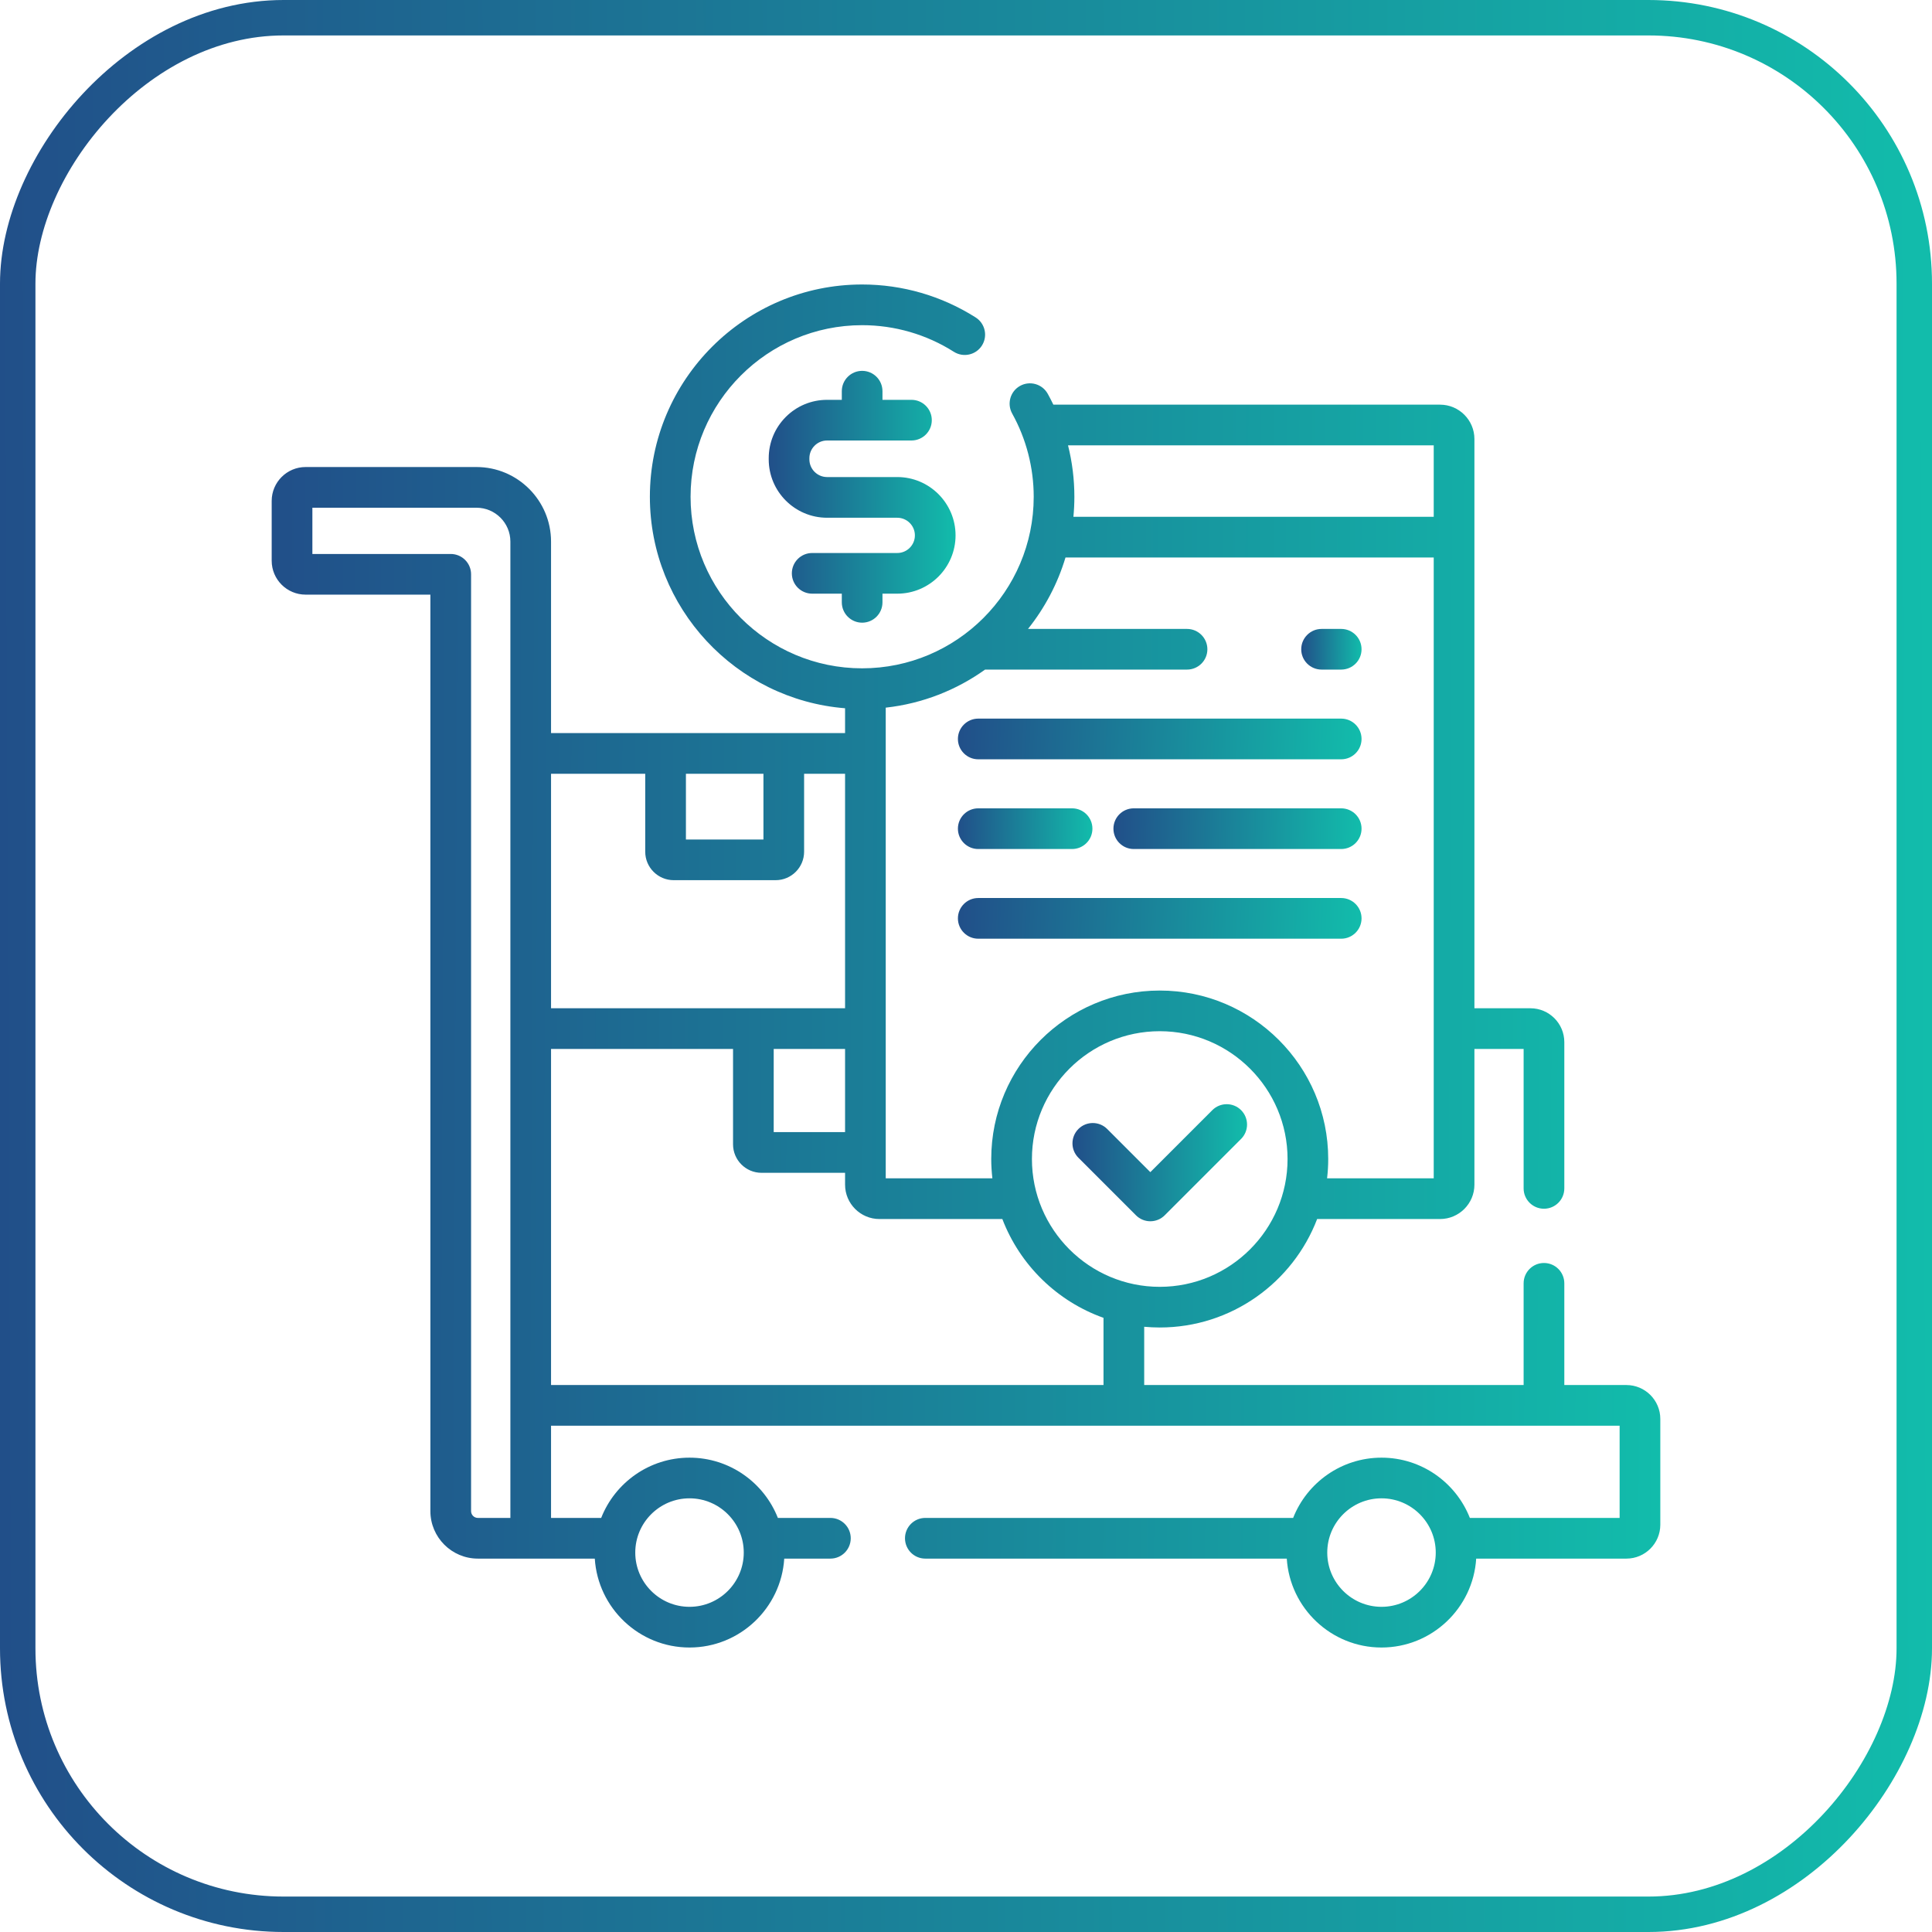 <svg width="64" height="64" viewBox="0 0 64 64" fill="none" xmlns="http://www.w3.org/2000/svg">
<g clip-path="url(#clip0_1088_1017)">
<path d="M53.877 45.881H51.82V42.512C51.82 42.139 51.518 41.838 51.146 41.838C50.774 41.838 50.472 42.139 50.472 42.512V45.881H37.903V43.951C38.073 43.966 38.244 43.975 38.418 43.975C40.795 43.975 42.829 42.481 43.632 40.382H47.704C48.331 40.382 48.842 39.871 48.842 39.244V34.747H50.472V39.367C50.472 39.739 50.774 40.041 51.146 40.041C51.518 40.041 51.82 39.739 51.82 39.367V34.523C51.82 33.903 51.316 33.4 50.697 33.4H48.842V14.543C48.842 13.916 48.331 13.405 47.704 13.405H34.894C34.835 13.283 34.773 13.163 34.708 13.045C34.527 12.72 34.117 12.602 33.791 12.783C33.466 12.964 33.349 13.374 33.53 13.7C33.996 14.539 34.243 15.492 34.243 16.456C34.243 19.59 31.693 22.139 28.559 22.139C25.425 22.139 22.876 19.59 22.876 16.456C22.876 13.322 25.425 10.772 28.559 10.772C29.638 10.772 30.689 11.077 31.598 11.654C31.912 11.853 32.329 11.76 32.528 11.446C32.727 11.132 32.634 10.715 32.32 10.516C31.195 9.802 29.894 9.424 28.559 9.424C24.682 9.424 21.528 12.579 21.528 16.456C21.528 20.142 24.38 23.173 27.994 23.462V24.284H18.254V17.941C18.254 16.579 17.146 15.471 15.784 15.471H10.123C9.504 15.471 9 15.975 9 16.594V18.575C9 19.195 9.504 19.698 10.123 19.698H14.257V50.058C14.257 50.925 14.963 51.631 15.83 51.631H19.703C19.807 53.272 21.174 54.576 22.841 54.576C24.508 54.576 25.875 53.272 25.979 51.631H27.508C27.88 51.631 28.182 51.329 28.182 50.957C28.182 50.585 27.88 50.283 27.508 50.283H25.768C25.308 49.115 24.17 48.287 22.841 48.287C21.512 48.287 20.374 49.115 19.915 50.283H18.254V47.229H53.652V50.283H48.691C48.231 49.115 47.093 48.287 45.764 48.287C44.435 48.287 43.297 49.115 42.837 50.283H30.652C30.28 50.283 29.979 50.585 29.979 50.957C29.979 51.329 30.28 51.631 30.652 51.631H42.626C42.73 53.272 44.097 54.576 45.764 54.576C47.431 54.576 48.798 53.272 48.901 51.631H53.877C54.496 51.631 55 51.127 55 50.508V47.004C55 46.385 54.496 45.881 53.877 45.881ZM16.907 50.283H15.83C15.706 50.283 15.605 50.182 15.605 50.058V19.024C15.605 18.652 15.303 18.351 14.931 18.351H10.348V16.819H15.784C16.403 16.819 16.907 17.322 16.907 17.941V50.283ZM22.841 49.634C23.832 49.634 24.638 50.44 24.638 51.431C24.638 52.422 23.832 53.228 22.841 53.228C21.85 53.228 21.044 52.422 21.044 51.431C21.044 50.44 21.85 49.634 22.841 49.634ZM38.418 42.628C36.083 42.628 34.184 40.728 34.184 38.394C34.184 36.06 36.083 34.16 38.418 34.16C40.752 34.16 42.652 36.06 42.652 38.394C42.652 40.728 40.752 42.628 38.418 42.628ZM47.494 14.753V17.119H35.558C35.579 16.901 35.59 16.68 35.59 16.456C35.59 15.88 35.519 15.308 35.38 14.753H47.494ZM29.341 23.442C30.559 23.307 31.683 22.859 32.632 22.181H39.322C39.694 22.181 39.996 21.88 39.996 21.508C39.996 21.136 39.694 20.834 39.322 20.834H34.054C34.608 20.14 35.035 19.339 35.296 18.467H47.494V39.034H43.961C43.986 38.824 43.999 38.611 43.999 38.394C43.999 35.316 41.495 32.813 38.418 32.813C35.34 32.813 32.836 35.316 32.836 38.394C32.836 38.611 32.85 38.824 32.874 39.034H29.341V23.442ZM33.204 40.382C33.786 41.904 35.016 43.108 36.555 43.655V45.881H18.254V34.747H24.283V37.907C24.283 38.428 24.706 38.851 25.226 38.851H27.994V39.244C27.994 39.871 28.505 40.382 29.132 40.382H33.204ZM25.63 34.747H27.994V37.503H25.63V34.747ZM22.722 25.632H25.29V27.81H22.722V25.632ZM21.374 25.632V28.214C21.374 28.734 21.797 29.157 22.317 29.157H25.694C26.214 29.157 26.637 28.734 26.637 28.214V25.632H27.994V33.4H18.254V25.632H21.374ZM45.764 53.228C44.773 53.228 43.967 52.422 43.967 51.431C43.967 50.44 44.773 49.634 45.764 49.634C46.755 49.634 47.561 50.44 47.561 51.431C47.561 52.422 46.755 53.228 45.764 53.228Z" fill="url(#paint0_linear_1088_1017)"/>
<path d="M40.16 36.775L38.106 38.829L36.677 37.399C36.413 37.136 35.987 37.136 35.724 37.399C35.461 37.662 35.461 38.089 35.724 38.352L37.63 40.258C37.762 40.39 37.934 40.456 38.106 40.456C38.279 40.456 38.451 40.39 38.583 40.258L41.113 37.728C41.376 37.465 41.376 37.039 41.113 36.775C40.85 36.512 40.423 36.512 40.16 36.775Z" fill="url(#paint1_linear_1088_1017)"/>
<path d="M43.779 22.181H44.429C44.801 22.181 45.103 21.88 45.103 21.508C45.103 21.136 44.801 20.834 44.429 20.834H43.779C43.407 20.834 43.105 21.136 43.105 21.508C43.105 21.88 43.407 22.181 43.779 22.181Z" fill="url(#paint2_linear_1088_1017)"/>
<path d="M32.406 25.153H44.429C44.801 25.153 45.103 24.851 45.103 24.479C45.103 24.107 44.801 23.805 44.429 23.805H32.406C32.034 23.805 31.732 24.107 31.732 24.479C31.732 24.851 32.034 25.153 32.406 25.153Z" fill="url(#paint3_linear_1088_1017)"/>
<path d="M44.429 26.777H37.558C37.185 26.777 36.884 27.078 36.884 27.451C36.884 27.823 37.185 28.125 37.558 28.125H44.429C44.801 28.125 45.103 27.823 45.103 27.451C45.103 27.078 44.801 26.777 44.429 26.777Z" fill="url(#paint4_linear_1088_1017)"/>
<path d="M32.406 28.125H35.514C35.886 28.125 36.188 27.823 36.188 27.451C36.188 27.078 35.886 26.777 35.514 26.777H32.406C32.034 26.777 31.732 27.078 31.732 27.451C31.732 27.823 32.034 28.125 32.406 28.125Z" fill="url(#paint5_linear_1088_1017)"/>
<path d="M45.103 30.422C45.103 30.05 44.801 29.748 44.429 29.748H32.406C32.034 29.748 31.732 30.05 31.732 30.422C31.732 30.794 32.034 31.096 32.406 31.096H44.429C44.801 31.096 45.103 30.794 45.103 30.422Z" fill="url(#paint6_linear_1088_1017)"/>
<path d="M28.56 20.627C28.932 20.627 29.233 20.325 29.233 19.953V19.666H29.723C30.788 19.666 31.654 18.8 31.654 17.735C31.654 16.67 30.788 15.803 29.723 15.803H27.399C27.075 15.803 26.812 15.54 26.812 15.217V15.179C26.812 15.022 26.873 14.875 26.984 14.764C27.095 14.653 27.242 14.592 27.399 14.592H30.193C30.565 14.592 30.867 14.291 30.867 13.919C30.867 13.546 30.565 13.245 30.193 13.245H29.233V12.959C29.233 12.586 28.932 12.285 28.56 12.285C28.188 12.285 27.886 12.586 27.886 12.959V13.245H27.399C26.882 13.245 26.396 13.446 26.031 13.811C25.666 14.177 25.465 14.662 25.465 15.179V15.217C25.465 16.284 26.332 17.151 27.399 17.151H29.723C30.045 17.151 30.307 17.413 30.307 17.735C30.307 18.057 30.045 18.319 29.723 18.319H26.905C26.532 18.319 26.231 18.62 26.231 18.993C26.231 19.365 26.532 19.666 26.905 19.666H27.886V19.953C27.886 20.325 28.188 20.627 28.56 20.627Z" fill="url(#paint7_linear_1088_1017)"/>
</g>
<rect x="0.587" y="-0.587" width="62.826" height="62.826" rx="8.807" transform="matrix(1 0 0 -1 0 62.826)" stroke="url(#paint8_linear_1088_1017)" stroke-width="1.174"/>
<defs>
<linearGradient id="paint0_linear_1088_1017" x1="9" y1="26.141" x2="55.025" y2="26.351" gradientUnits="userSpaceOnUse">
<stop stop-color="#214F89"/>
<stop offset="1" stop-color="#12BCAB"/>
</linearGradient>
<linearGradient id="paint1_linear_1088_1017" x1="35.526" y1="38.014" x2="41.313" y2="38.052" gradientUnits="userSpaceOnUse">
<stop stop-color="#214F89"/>
<stop offset="1" stop-color="#12BCAB"/>
</linearGradient>
<linearGradient id="paint2_linear_1088_1017" x1="43.105" y1="21.333" x2="45.104" y2="21.346" gradientUnits="userSpaceOnUse">
<stop stop-color="#214F89"/>
<stop offset="1" stop-color="#12BCAB"/>
</linearGradient>
<linearGradient id="paint3_linear_1088_1017" x1="31.732" y1="24.304" x2="45.084" y2="24.899" gradientUnits="userSpaceOnUse">
<stop stop-color="#214F89"/>
<stop offset="1" stop-color="#12BCAB"/>
</linearGradient>
<linearGradient id="paint4_linear_1088_1017" x1="36.884" y1="27.276" x2="45.102" y2="27.501" gradientUnits="userSpaceOnUse">
<stop stop-color="#214F89"/>
<stop offset="1" stop-color="#12BCAB"/>
</linearGradient>
<linearGradient id="paint5_linear_1088_1017" x1="31.732" y1="27.276" x2="36.19" y2="27.342" gradientUnits="userSpaceOnUse">
<stop stop-color="#214F89"/>
<stop offset="1" stop-color="#12BCAB"/>
</linearGradient>
<linearGradient id="paint6_linear_1088_1017" x1="31.732" y1="30.247" x2="45.084" y2="30.842" gradientUnits="userSpaceOnUse">
<stop stop-color="#214F89"/>
<stop offset="1" stop-color="#12BCAB"/>
</linearGradient>
<linearGradient id="paint7_linear_1088_1017" x1="25.465" y1="15.373" x2="31.658" y2="15.394" gradientUnits="userSpaceOnUse">
<stop stop-color="#214F89"/>
<stop offset="1" stop-color="#12BCAB"/>
</linearGradient>
<linearGradient id="paint8_linear_1088_1017" x1="-9.95479e-09" y1="23.695" x2="64.035" y2="23.982" gradientUnits="userSpaceOnUse">
<stop stop-color="#214F89"/>
<stop offset="1" stop-color="#12BCAB"/>
</linearGradient>
<clipPath id="clip0_1088_1017">
<rect width="46" height="46" fill="white" transform="translate(9 9)"/>
</clipPath>
</defs>
</svg>
